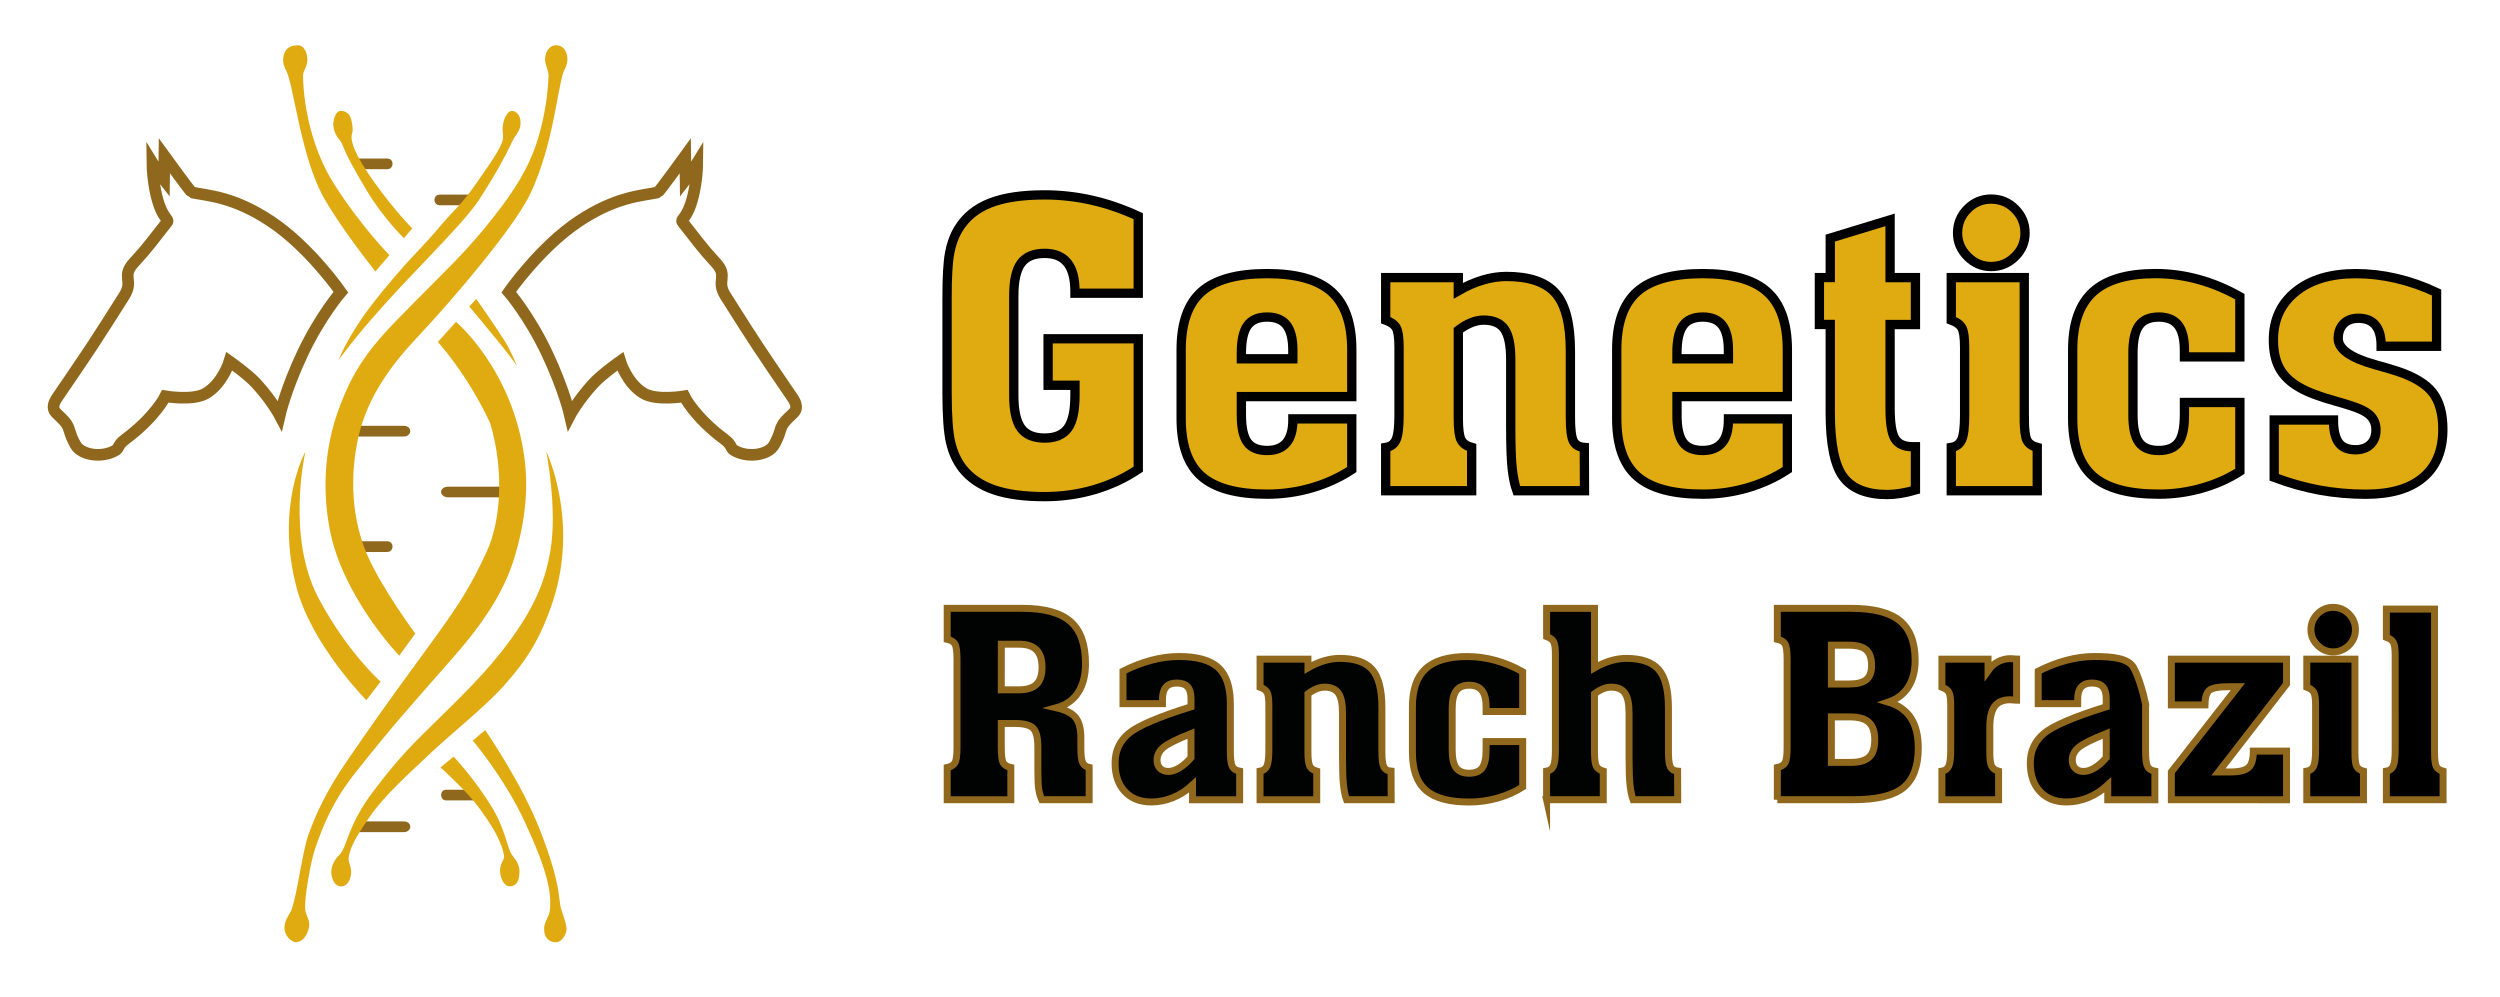 <?xml version="1.0" encoding="utf-8"?>
<!-- Generator: Adobe Illustrator 24.1.2, SVG Export Plug-In . SVG Version: 6.00 Build 0)  -->
<svg version="1.1" id="Camada_1" xmlns="http://www.w3.org/2000/svg" xmlns:xlink="http://www.w3.org/1999/xlink" x="0px" y="0px"
	 viewBox="0 0 1074.61 428.52" style="enable-background:new 0 0 1074.61 428.52;" xml:space="preserve">
<style type="text/css">
	.st0{fill:none;stroke:#90681D;stroke-width:5;stroke-miterlimit:10;}
	.st1{fill:#90681D;stroke:#90681D;stroke-width:2;stroke-miterlimit:10;}
	.st2{fill:#E0AA11;}
	.st3{fill:#E0AA11;stroke:#000000;stroke-width:4;stroke-miterlimit:10;}
	.st4{fill:#010202;stroke:#90681D;stroke-width:3;stroke-miterlimit:10;}
	.st5{stroke:#90681D;stroke-width:3;stroke-miterlimit:10;}
</style>
<g>
	<g>
		<path class="st0" d="M146.52,125.57c0,0-8.75,10.1-16.37,26.17c-7.37,15.55-9.92,26.78-9.92,26.78s-3.3-6.28-10.12-13.73
			c-3.5-3.83-11.48-9.47-11.48-9.47s-2.84,9.47-10.13,13.78c-5.52,3.27-17.42,1.25-17.42,1.25s-4.29,8.87-17.28,18.51
			c-3.29,2.44-2.47,3.72-4.04,4.66c-5.94,3.55-14.87,2.1-17.29-2.28c-1.28-2.32-1.79-3.4-2.83-6.77c-0.3-0.99-0.74-2.38-3.51-5.03
			c-2.16-2.07-2.79-2.56-3.03-3.63c-0.49-2.12,1.03-4.23,1.65-5.14c14.61-21.48,14.56-21.22,28.67-43.56
			c4.2-6.66-1.46-8.18,4.14-14.22c6.41-6.93,8.32-9.94,14.2-17.3c1.43-1.79-3.14-1.06-5.55-16.88c-0.71-4.63-0.74-8.79-0.74-8.79
			s0.34,0.55,2.48,4.03c0,0,0.6,0.91,2.57,3.4l0.14-10.36c0,0,11.32,15.63,11.82,15.73c6.96,1.44,17.82,1.74,33.81,12.33
			C133.11,106.18,146.52,125.57,146.52,125.57z"/>
		<path class="st0" d="M218.7,125.57c0,0,8.75,10.1,16.37,26.17c7.37,15.55,9.92,26.78,9.92,26.78s3.3-6.28,10.12-13.73
			c3.5-3.83,11.48-9.47,11.48-9.47s2.84,9.47,10.13,13.78c5.52,3.27,17.42,1.25,17.42,1.25s4.29,8.87,17.28,18.51
			c3.29,2.44,2.47,3.72,4.04,4.66c5.94,3.55,14.87,2.1,17.29-2.28c1.28-2.32,1.79-3.4,2.83-6.77c0.3-0.99,0.74-2.38,3.51-5.03
			c2.16-2.07,2.79-2.56,3.03-3.63c0.49-2.12-1.03-4.23-1.65-5.14c-14.61-21.48-14.56-21.22-28.67-43.56
			c-4.2-6.66,1.46-8.18-4.14-14.22c-6.41-6.93-8.32-9.94-14.2-17.3c-1.43-1.79,3.14-1.06,5.55-16.88c0.71-4.63,0.74-8.79,0.74-8.79
			s-0.34,0.55-2.48,4.03c0,0-0.6,0.91-2.57,3.4l-0.14-10.36c0,0-11.32,15.63-11.82,15.73c-6.96,1.44-17.82,1.74-33.81,12.33
			C232.1,106.18,218.7,125.57,218.7,125.57z"/>
		<g>
			<g>
				<path class="st1" d="M188.82,87.24h13.08l0.9-2.6h-13.92c-0.75,0.05-1.15,0.58-1.15,1.3l0,0
					C187.73,86.66,188.3,87.24,188.82,87.24z"/>
				<path class="st1" d="M166.7,71.73h-12.53l-0.86-2.6h13.33c0.72,0.05,1.1,0.58,1.1,1.3l0,0C167.75,71.15,167.2,71.73,166.7,71.73
					z"/>
				<path class="st1" d="M192.45,212.78h22.22l1.52-2.6h-23.65c-1.27,0.05-1.95,0.58-1.95,1.3l0,0
					C190.6,212.2,191.57,212.78,192.45,212.78z"/>
				<path class="st1" d="M166.69,236.26h-10.75l-0.79-2.6h11.48c0.73,0.05,1.11,0.58,1.11,1.3l0,0
					C167.75,235.68,167.19,236.26,166.69,236.26z"/>
				<path class="st1" d="M173.81,186.63h-19.89l0.7-2.6h19.11c1.07,0.05,1.64,0.58,1.64,1.3l0,0
					C175.36,186.05,174.55,186.63,173.81,186.63z"/>
				<path class="st1" d="M191.55,343.05h11.41l0.78-2.6H191.6c-0.65,0.05-1,0.58-1,1.3l0,0C190.6,342.47,191.1,343.05,191.55,343.05
					z"/>
				<path class="st1" d="M173.87,356.68h-19.52l0.28-2.6h19.16c1.03,0.05,1.58,0.58,1.58,1.3l0,0
					C175.36,356.1,174.58,356.68,173.87,356.68z"/>
			</g>
			<path class="st2" d="M123.05,30.41c3.08,5.86,6.08,35.44,15.42,53.25c6.46,12.31,22.88,33.04,22.88,33.04l6.04-7.03
				c0,0-12.12-12.27-23.71-30.43c-9.38-14.7-13.18-33.08-13.42-46.51c-0.05-2.6,1.81-3.63,1.85-7.02c0.04-3.1-1.48-6.31-4.15-6.26
				c-3.66,0.06-5.17,1.72-5.87,3.88C121.39,25.5,121.52,27.51,123.05,30.41z"/>
			<path class="st2" d="M145.61,59.68c2.82,3.23-0.32,1.83,12.48,22.97c6.82,11.25,15.51,19.71,15.51,19.71l3.6-4.16
				c0,0-7.27-7.31-16.08-19.53c-9-12.5-10.64-18.42-9.8-21.16c0.5-1.61,0.23-3.27-0.16-5.33c-0.56-2.97-2.09-4.48-4.72-4.53
				c-1.98-0.04-3.06,3.31-3.17,5.49C143.17,55.25,144.09,57.93,145.61,59.68z"/>
			<path class="st2" d="M201.71,131.75c0,0,10.46,12.52,13.11,15.82c5.48,6.81,7.34,9.62,7.34,9.62s-2.43-6.22-5.33-10.8
				c-4.42-6.99-12.12-17.9-12.12-17.9L201.71,131.75z"/>
			<path class="st2" d="M216.2,59.57c-0.54,4.07-6.68,12.24-11.41,19.14c-6.04,8.82-10.15,12.17-13.93,16.59
				c-5.04,5.89-7.33,8.54-14.28,15.83c-2.14,2.25-10.55,11.79-16.1,18.98c-11.39,14.74-14.92,24.64-14.92,24.64
				s6.44-9.1,18.33-22.34c7.53-8.38,10.58-11.55,20.53-21.98c10.92-11.45,18-19.16,21.58-24.68c7.41-11.45,11.59-19.33,13.85-24.25
				c1.74-3.8,3.34-4.58,3.82-7.46c0.66-3.96-1.65-6.55-3.82-6.36c-1.45,0.13-3.14,2.65-3.62,5.79
				C215.73,56.71,216.45,57.68,216.2,59.57z"/>
			<path class="st2" d="M235.79,32.61c-0.23,5.96-1.11,15.65-4.51,26.9c-3.92,12.98-10.72,23.01-18.52,33.01
				c-12.99,16.65-19.41,21.69-42.51,45.41c-14.15,14.53-19.26,23.96-24.01,36.23c-8.13,21.02-6.9,40.3-4.61,52.84
				c5.35,29.25,29.96,54.84,29.96,54.84l6.92-9.49c0,0-14.35-19.37-20.6-33.72c-8.34-19.12-6.58-39.38-3.69-51.51
				c3.97-16.64,13.85-30.14,24.88-41.85c16.49-17.5,42.61-48.41,49.12-62.52c9.66-20.96,11.4-44.56,14.01-51.87
				c0.49-1.37,2.05-3.31,1.61-6.46c-0.52-3.75-2.68-4.94-4.76-4.98c-2.17-0.04-4.53,1.85-4.79,5.67
				C234.12,27.73,235.88,30.33,235.79,32.61z"/>
			<path class="st2" d="M241.27,390.98c-1.45-4.54,0.34-9.87-9.18-34.23c-8.05-20.61-23.55-42.92-23.55-42.92l-5.35,4.5
				c0,0,13.45,15.66,22.46,35.1c9.33,20.12,11.51,29.78,10.74,37.72c-0.27,2.71-2.28,4.98-2.47,7.45c-0.36,4.8,2.5,6.4,4.94,6.43
				c2.13,0.02,3.67-1.97,4.51-4.4C244.06,398.61,242.28,394.14,241.27,390.98z"/>
			<path class="st2" d="M220.19,367.6c-2.19-2.72-2.89-10.95-8.42-20.09c-7.96-13.16-16.79-22.27-16.79-22.27l-5.64,4.63
				c0,0,11.16,10.02,16.39,17.12c5.53,7.51,9.55,13.86,10.93,20.55c0.43,2.11-1.93,3.41-1.71,7.13c0.13,2.17,1.31,6.2,4.1,6.29
				c1.86,0.06,4.38-0.87,4.24-6.85C223.24,372.32,222.37,370.31,220.19,367.6z"/>
			<path class="st2" d="M163.61,293c0,0-14.4-12.69-26.69-35.89c-14.09-26.59-5.64-63.03-5.64-63.03s-13.1,23.47-3.76,58.63
				c6.54,24.61,29.95,48.26,29.95,48.26L163.61,293z"/>
			<path class="st2" d="M149.85,368.91c0.54-4.07,2.15-7.8,9.23-18.05c6.17-8.93,16.43-18.05,25.01-26.2
				c9.45-8.97,24.16-20.67,31.99-29.34c10.31-11.41,16.29-20.94,21.47-36.56c11.59-34.93-2.74-64.71-2.74-64.71
				s4.87,24.75,1.77,42.7c-1.89,10.97-5.39,21.98-16.75,37.72c-10.63,14.73-22.19,25.47-38,41.04
				c-10.47,10.3-16.64,18.45-21.1,24.28c-11.76,15.37-11.15,23.99-14.98,27.83c-1.81,1.82-3.32,4.27-3.35,7.13
				c-0.03,1.98,0.94,6.26,4.24,6.26c2.86,0,3.91-3.1,4.21-4.89C151.43,372.89,149.6,370.81,149.85,368.91z"/>
			<path class="st2" d="M131.25,391.38c-0.69-4.49,2.37-21.19,4.05-26.14c3.73-10.97,7.92-21.11,17.82-33.57
				c17.13-21.56,23.25-28.02,42.39-49.9c13.9-15.89,21.58-28.98,25.46-41.6c5.05-16.42,6.15-30.69,4.46-43.34
				c-5.1-38.13-29.42-58.48-29.42-58.48l-7.81,8.64c0,0,12.64,13.71,22.52,34.93c6.23,21.13,4.36,42.47-1.5,55.19
				c-6.6,14.32-11.59,22.18-21.33,35.69c-13.86,19.24-18.87,25.38-38.46,53.88c-9.02,13.12-13.47,22.72-16.89,32.24
				c-2.57,7.14-4.62,24.81-7.23,32.12c-0.49,1.37-2.8,4.03-3.02,7.26c-0.27,3.94,2.97,6.69,5.05,6.69c2.14,0,4.77-2.28,5.55-6.69
				C133.34,395.71,131.6,393.63,131.25,391.38z"/>
			<path class="st2" d="M180.07,300.68"/>
			<path class="st2" d="M157.85,272.92"/>
		</g>
	</g>
	<g>
		<path class="st3" d="M407.08,128.17c0-9.01,0.37-15.49,1.11-19.42s1.98-7.35,3.73-10.24c3.06-5.08,7.57-8.81,13.52-11.18
			c5.95-2.38,13.82-3.56,23.6-3.56c6.83,0,13.6,0.77,20.32,2.29c6.72,1.53,13.36,3.82,19.91,6.88v33.1h-27.2v-0.66
			c0-5.57-1.08-9.71-3.24-12.41s-5.42-4.06-9.79-4.06c-4.7,0-8.09,1.42-10.16,4.26c-2.08,2.84-3.11,7.51-3.11,14.01v42.77
			c0,6.56,1.04,11.25,3.11,14.09c2.08,2.84,5.46,4.26,10.16,4.26c4.59,0,7.91-1.41,9.96-4.22s3.07-7.52,3.07-14.13v-4.34h-11.55
			v-19.99h38.76v56.05c-5.79,3.88-12.1,6.81-18.93,8.81c-6.83,1.99-13.93,2.99-21.3,2.99c-8.85,0-16.13-0.98-21.84-2.95
			s-10.2-5.03-13.48-9.18c-2.4-3.11-4.11-6.84-5.12-11.18s-1.52-11.4-1.52-21.18v-40.81H407.08z"/>
		<path class="st3" d="M533.6,178.4c0,5.46,0.86,9.37,2.58,11.72c1.72,2.35,4.55,3.52,8.48,3.52c3.66,0,6.42-1.09,8.28-3.28
			c1.86-2.18,2.79-5.46,2.79-9.83v-0.49h25.32v21.8c-5.24,3.44-10.98,6.06-17.21,7.87c-6.23,1.8-12.62,2.7-19.17,2.7
			c-12.95,0-22.34-2.55-28.19-7.66c-5.85-5.11-8.77-13.4-8.77-24.87v-29.5c0-11.53,2.94-19.87,8.81-25.03
			c5.87-5.16,15.25-7.74,28.15-7.74c12.67,0,21.91,2.61,27.7,7.83c5.79,5.22,8.69,13.53,8.69,24.95v20.08H533.6V178.4z
			 M533.6,151.69v2.54h22.12v-3.69c0-4.92-0.9-8.52-2.7-10.82s-4.59-3.44-8.36-3.44c-3.88,0-6.69,1.22-8.44,3.65
			C534.47,142.36,533.6,146.28,533.6,151.69z"/>
		<path class="st3" d="M626.85,179.88c0,4.64,0.41,7.73,1.23,9.26s2.32,2.6,4.51,3.2v18.6h-36.96v-18.6
			c2.13-0.33,3.62-1.43,4.47-3.32c0.85-1.88,1.27-5.42,1.27-10.61v-29.09c0-4.21-0.4-7.01-1.19-8.4s-2.31-2.5-4.55-3.32v-18.27
			h31.22v5.65c3.5-2.02,6.99-3.55,10.49-4.59s6.88-1.56,10.16-1.56c9.89,0,16.95,2.42,21.18,7.25s6.35,13.15,6.35,24.95v28.52
			c0,5.14,0.44,8.51,1.31,10.12s2.43,2.5,4.67,2.66l0.08,18.6H652c-0.93-2.62-1.6-5.84-2.01-9.67c-0.41-3.82-0.61-9.83-0.61-18.03
			v-28.68c0-6.17-0.9-10.54-2.7-13.11s-4.78-3.85-8.93-3.85c-1.75,0-3.54,0.37-5.37,1.11s-3.67,1.82-5.53,3.24V179.88z"/>
		<path class="st3" d="M720.83,178.4c0,5.46,0.86,9.37,2.58,11.72c1.72,2.35,4.55,3.52,8.48,3.52c3.66,0,6.42-1.09,8.28-3.28
			c1.86-2.18,2.79-5.46,2.79-9.83v-0.49h25.32v21.8c-5.24,3.44-10.98,6.06-17.21,7.87c-6.23,1.8-12.62,2.7-19.17,2.7
			c-12.95,0-22.34-2.55-28.19-7.66s-8.77-13.4-8.77-24.87v-29.5c0-11.53,2.94-19.87,8.81-25.03s15.25-7.74,28.15-7.74
			c12.67,0,21.91,2.61,27.7,7.83c5.79,5.22,8.69,13.53,8.69,24.95v20.08h-47.44v7.93H720.83z M720.83,151.69v2.54h22.12v-3.69
			c0-4.92-0.9-8.52-2.7-10.82c-1.8-2.29-4.59-3.44-8.36-3.44c-3.88,0-6.69,1.22-8.44,3.65C721.7,142.36,720.83,146.28,720.83,151.69
			z"/>
		<path class="st3" d="M812.44,94.5v24.83h10.9v20.16h-10.9v35.89c0,6.5,0.7,10.9,2.09,13.19c1.39,2.29,3.92,3.44,7.58,3.44h1.23
			v18.6c-2.24,0.66-4.38,1.15-6.43,1.47s-3.95,0.49-5.69,0.49c-8.8,0-15.08-2.5-18.85-7.5s-5.65-14.24-5.65-27.74v-37.86h-4.67
			v-20.16h4.67v-16.96L812.44,94.5z"/>
		<path class="st3" d="M870.13,179.88c0,4.81,0.4,7.95,1.19,9.42s2.25,2.49,4.38,3.03v18.6h-36.96v-18.6
			c2.13-0.33,3.62-1.43,4.47-3.32c0.85-1.88,1.27-5.42,1.27-10.61v-29.09c0-4.21-0.4-7.01-1.19-8.4s-2.31-2.5-4.55-3.32v-18.27
			h31.38v60.56H870.13z M841.45,100.15c0-3.99,1.41-7.42,4.22-10.28c2.81-2.87,6.21-4.3,10.2-4.3c4.04,0,7.48,1.43,10.32,4.3
			s4.26,6.3,4.26,10.28c0,3.99-1.45,7.39-4.34,10.2c-2.9,2.81-6.31,4.22-10.24,4.22c-3.88,0-7.25-1.43-10.12-4.3
			C842.88,107.4,841.45,104.03,841.45,100.15z"/>
		<path class="st3" d="M938.96,153.41v-2.87c0-4.92-0.9-8.52-2.7-10.82c-1.8-2.29-4.59-3.44-8.36-3.44c-3.88,0-6.69,1.22-8.44,3.65
			s-2.62,6.35-2.62,11.76v26.71c0,5.46,0.86,9.37,2.58,11.72c1.72,2.35,4.55,3.52,8.48,3.52s6.76-1.15,8.48-3.44
			c1.72-2.29,2.58-6.23,2.58-11.8V173h23.84v29.58c-4.81,3.11-10.24,5.53-16.31,7.25c-6.06,1.72-12.26,2.58-18.6,2.58
			c-12.95,0-22.34-2.55-28.19-7.66s-8.77-13.4-8.77-24.87v-29.5c0-11.25,2.88-19.53,8.64-24.83s14.76-7.95,27-7.95
			c6.17,0,12.3,0.83,18.4,2.5c6.09,1.67,12.03,4.14,17.82,7.42v25.89H938.96z"/>
		<path class="st3" d="M977.55,205.2v-24.66h25.48c0,4.48,0.75,7.73,2.25,9.75s3.89,3.03,7.17,3.03c2.73,0,4.89-0.76,6.47-2.29
			c1.58-1.53,2.38-3.61,2.38-6.23c0-2.57-0.85-4.66-2.54-6.27s-4.62-3.04-8.77-4.3c-1.31-0.44-3.22-1.01-5.74-1.72
			c-7.16-1.97-12.48-3.99-15.98-6.06c-3.88-2.24-6.69-4.97-8.44-8.19s-2.62-7.26-2.62-12.13c0-8.69,3.2-15.61,9.59-20.77
			s15-7.74,25.81-7.74c5.79,0,11.62,0.68,17.49,2.05s11.62,3.39,17.25,6.06v23.11h-23.84v-0.49c0-3.77-0.82-6.64-2.46-8.6
			s-4.07-2.95-7.29-2.95c-2.68,0-4.79,0.78-6.35,2.34s-2.34,3.67-2.34,6.35c0,4.54,5.24,8.28,15.73,11.23
			c4.15,1.15,7.4,2.1,9.75,2.87c7.21,2.4,12.26,5.48,15.16,9.22c2.89,3.74,4.34,9,4.34,15.77c0,9.01-2.84,15.91-8.52,20.69
			s-13.88,7.17-24.58,7.17c-6.77,0-13.4-0.59-19.87-1.76C990.62,209.47,984.1,207.66,977.55,205.2z"/>
		<path class="st4" d="M430.4,321.38c0,3.42,0.29,5.61,0.86,6.57c0.58,0.96,1.66,1.61,3.24,1.97v13.84h-27.35v-13.84
			c1.62-0.36,2.73-1.04,3.32-2.03s0.89-3.16,0.89-6.51v-38.05c0-3.35-0.3-5.52-0.89-6.51c-0.59-0.99-1.7-1.67-3.32-2.03v-13.3h32.32
			c9.48,0,16.37,1.89,20.67,5.67c4.31,3.78,6.46,9.8,6.46,18.05c0,5.08-1.06,9.24-3.19,12.48c-2.13,3.24-5.23,5.42-9.3,6.54
			c3.93,0.9,6.66,2.29,8.19,4.16s2.3,4.79,2.3,8.76v4.43c0,3.06,0.26,5.14,0.78,6.24c0.52,1.1,1.45,1.79,2.78,2.08v13.84H447.8
			c-0.58-1.26-1-2.69-1.27-4.3c-0.27-1.6-0.41-4.19-0.41-7.76v-10.54c0-4.07-0.68-6.78-2.03-8.13s-3.95-2.03-7.81-2.03h-5.89v10.4
			H430.4z M430.4,296.52h7.46c3.49,0,6.04-0.77,7.65-2.32c1.6-1.55,2.41-4,2.41-7.35c0-3.39-0.8-5.89-2.41-7.51
			c-1.6-1.62-4.08-2.43-7.43-2.43h-7.67L430.4,296.52L430.4,296.52z"/>
		<path class="st4" d="M512.6,337.43c-2.56,2.38-5.36,4.19-8.4,5.43s-6.15,1.86-9.32,1.86c-4.79,0-8.58-1.49-11.38-4.49
			c-2.79-2.99-4.19-7.06-4.19-12.21c0-5.3,2-9.58,6-12.86s12.88-7.06,26.64-11.35v-3.46c0-2.34-0.49-4.05-1.46-5.13
			c-0.97-1.08-2.52-1.62-4.65-1.62c-2.09,0-3.64,0.58-4.65,1.73c-1.01,1.15-1.51,2.9-1.51,5.24v1.89h-16.97v-13.94
			c4.04-2.05,8.09-3.62,12.16-4.7c4.07-1.08,8.03-1.62,11.89-1.62c7.85,0,13.5,1.59,16.94,4.76c3.44,3.17,5.16,8.38,5.16,15.62
			v20.16c0,3.42,0.28,5.67,0.84,6.73s1.61,1.74,3.16,2.03v12.27H512.6V337.43z M511.95,315.33c-6.05,2.41-10,4.39-11.84,5.92
			s-2.76,3.36-2.76,5.49c0,1.48,0.43,2.66,1.3,3.54c0.86,0.88,2.05,1.32,3.57,1.32c1.48,0,3.06-0.51,4.76-1.54
			c1.69-1.03,3.35-2.48,4.97-4.35V315.33z"/>
		<path class="st4" d="M562.21,323.27c0,3.06,0.27,5.1,0.81,6.11c0.54,1.01,1.53,1.71,2.97,2.11v12.27h-24.37v-12.27
			c1.41-0.22,2.39-0.95,2.95-2.19s0.84-3.58,0.84-7v-19.19c0-2.77-0.26-4.62-0.78-5.54s-1.52-1.65-3-2.19v-12.05h20.59v3.73
			c2.31-1.33,4.61-2.34,6.92-3.03c2.31-0.68,4.54-1.03,6.7-1.03c6.52,0,11.18,1.59,13.97,4.78s4.19,8.67,4.19,16.46v18.81
			c0,3.39,0.29,5.61,0.86,6.67c0.58,1.06,1.6,1.65,3.08,1.76l0.05,12.27H578.8c-0.61-1.73-1.05-3.85-1.32-6.38
			c-0.27-2.52-0.41-6.49-0.41-11.89v-18.92c0-4.07-0.59-6.95-1.78-8.65c-1.19-1.69-3.15-2.54-5.89-2.54c-1.15,0-2.33,0.24-3.54,0.73
			c-1.21,0.49-2.42,1.2-3.65,2.13L562.21,323.27L562.21,323.27z"/>
		<path class="st4" d="M638.8,305.82v-1.89c0-3.24-0.59-5.62-1.78-7.13s-3.03-2.27-5.51-2.27c-2.56,0-4.41,0.8-5.57,2.41
			c-1.15,1.6-1.73,4.19-1.73,7.76v17.62c0,3.6,0.57,6.18,1.7,7.73c1.14,1.55,3,2.32,5.59,2.32s4.46-0.76,5.59-2.27
			c1.13-1.51,1.7-4.11,1.7-7.78v-3.57h15.73v19.51c-3.17,2.05-6.76,3.65-10.76,4.78s-8.09,1.7-12.27,1.7
			c-8.54,0-14.74-1.68-18.59-5.05c-3.86-3.37-5.78-8.84-5.78-16.4v-19.46c0-7.42,1.9-12.88,5.7-16.38c3.8-3.49,9.74-5.24,17.81-5.24
			c4.07,0,8.12,0.55,12.13,1.65c4.02,1.1,7.94,2.73,11.75,4.89v17.08H638.8V305.82z"/>
		<path class="st4" d="M664.79,343.76v-12.27c1.41-0.22,2.39-0.95,2.95-2.19s0.84-3.58,0.84-7v-40.97c0-2.77-0.26-4.62-0.78-5.54
			s-1.52-1.65-3-2.19v-12.1h20.59v25.56c2.31-1.33,4.61-2.34,6.92-3.03c2.31-0.68,4.54-1.03,6.7-1.03c6.52,0,11.18,1.6,13.97,4.81
			s4.19,8.72,4.19,16.54v18.7c0,3.39,0.29,5.61,0.86,6.67c0.58,1.06,1.6,1.65,3.08,1.76l0.05,12.27h-19.19
			c-0.61-1.73-1.05-3.85-1.32-6.38c-0.27-2.52-0.41-6.49-0.41-11.89v-18.92c0-4.07-0.59-6.95-1.78-8.65
			c-1.19-1.69-3.15-2.54-5.89-2.54c-1.15,0-2.33,0.24-3.54,0.73c-1.21,0.49-2.42,1.2-3.65,2.13v25.02c0,3.06,0.27,5.1,0.81,6.11
			c0.54,1.01,1.53,1.71,2.97,2.11v12.27h-24.37V343.76z"/>
		<path class="st5" d="M763.97,343.76v-13.84c1.62-0.36,2.73-1.04,3.32-2.03s0.89-3.16,0.89-6.51v-38.05c0-3.35-0.3-5.52-0.89-6.51
			c-0.59-0.99-1.7-1.67-3.32-2.03v-13.3h31.67c9.62,0,16.62,1.78,21,5.35s6.57,9.24,6.57,17.02c0,4.58-0.99,8.4-2.97,11.48
			c-1.98,3.08-4.83,5.23-8.54,6.46c4.36,1.33,7.59,3.61,9.7,6.84s3.16,7.5,3.16,12.84c0,7.93-2.13,13.62-6.4,17.08
			s-11.43,5.19-21.48,5.19h-32.71V343.76z M787.2,294.03h7.35c3.6,0,6.16-0.62,7.67-1.86s2.27-3.27,2.27-6.08
			c0-3.14-0.76-5.38-2.27-6.73s-4.07-2.03-7.67-2.03h-7.35V294.03z M787.2,327.71h8.32c3.68,0,6.31-0.76,7.92-2.27
			c1.6-1.51,2.41-4,2.41-7.46s-0.85-5.96-2.54-7.51c-1.69-1.55-4.43-2.32-8.21-2.32h-7.89L787.2,327.71L787.2,327.71z"/>
		<path class="st5" d="M855.3,323.27c0,3.06,0.27,5.1,0.81,6.11c0.54,1.01,1.53,1.71,2.97,2.11v12.27h-24.37v-12.27
			c1.41-0.22,2.39-0.95,2.95-2.19s0.84-3.58,0.84-7v-19.19c0-2.77-0.26-4.62-0.78-5.54s-1.52-1.65-3-2.19v-12.05h19.83v4.97
			c1.22-1.73,2.66-3.03,4.3-3.89c1.64-0.86,3.45-1.3,5.43-1.3c0.54,0,1.3,0.05,2.27,0.16c0.11,0.04,0.2,0.05,0.27,0.05v17.67
			c-0.14,0-0.36-0.02-0.65-0.05c-1.01-0.11-1.71-0.16-2.11-0.16c-3.06,0-5.29,0.95-6.67,2.84c-1.39,1.89-2.08,4.91-2.08,9.05v10.6
			H855.3z"/>
		<path class="st5" d="M906,337.43c-2.56,2.38-5.36,4.19-8.4,5.43c-3.04,1.24-6.15,1.86-9.32,1.86c-4.79,0-8.58-1.49-11.38-4.49
			c-2.79-2.99-4.19-7.06-4.19-12.21c0-5.3,2-9.58,6-12.86s12.88-7.06,26.64-11.35v-3.46c0-2.34-0.49-4.05-1.46-5.13
			c-0.97-1.08-2.52-1.62-4.65-1.62c-2.09,0-3.64,0.58-4.65,1.73c-1.01,1.15-1.51,2.9-1.51,5.24v1.89h-16.97v-13.94
			c4.04-2.05,8.09-3.62,12.16-4.7c4.07-1.08,8.03-1.62,11.89-1.62c7.85,0,14.64,0.68,16.94,4.76c3.64,6.45,5.8,18.96,5.16,15.62
			v20.16c0,3.42,0.28,5.67,0.84,6.73s1.61,1.74,3.16,2.03v12.27H906V337.43z M905.35,315.33c-6.05,2.41-10,4.39-11.84,5.92
			s-2.76,3.36-2.76,5.49c0,1.48,0.43,2.66,1.3,3.54c0.86,0.88,2.05,1.32,3.57,1.32c1.48,0,3.06-0.51,4.76-1.54
			c1.69-1.03,3.35-2.48,4.97-4.35L905.35,315.33L905.35,315.33z"/>
		<path class="st5" d="M933.34,343.76v-11.94l28.59-36.64h-4.11c-4.29,0-7.03,0.53-8.21,1.59c-1.19,1.06-1.8,3.14-1.84,6.24h-14.43
			v-19.67h49.51v10.7l-29.24,37.78h5.08c3.85,0,6.47-0.63,7.84-1.89c1.37-1.26,2.05-3.62,2.05-7.08h14.27v20.92L933.34,343.76
			L933.34,343.76z"/>
		<path class="st5" d="M1012.25,323.27c0,3.17,0.26,5.24,0.78,6.22c0.52,0.97,1.49,1.64,2.89,2v12.27h-24.37v-12.27
			c1.41-0.22,2.39-0.95,2.95-2.19s0.84-3.58,0.84-7v-19.19c0-2.77-0.26-4.62-0.78-5.54s-1.52-1.65-3-2.19v-12.05h20.7v39.94H1012.25
			z M993.34,270.69c0-2.63,0.93-4.89,2.78-6.78c1.86-1.89,4.1-2.84,6.73-2.84c2.67,0,4.94,0.95,6.81,2.84
			c1.87,1.89,2.81,4.15,2.81,6.78s-0.96,4.87-2.86,6.73c-1.91,1.86-4.16,2.78-6.76,2.78c-2.56,0-4.78-0.95-6.67-2.84
			C994.28,275.47,993.34,273.24,993.34,270.69z"/>
		<path class="st5" d="M1029.55,281.66c0-2.77-0.26-4.62-0.78-5.54s-1.52-1.65-3-2.19v-12.11h20.7v61.45c0,3.17,0.26,5.24,0.78,6.22
			c0.52,0.97,1.49,1.64,2.89,2v12.27h-24.37v-12.27c1.41-0.22,2.39-0.95,2.95-2.19c0.56-1.24,0.84-3.58,0.84-7L1029.55,281.66
			L1029.55,281.66z"/>
	</g>
</g>
</svg>
